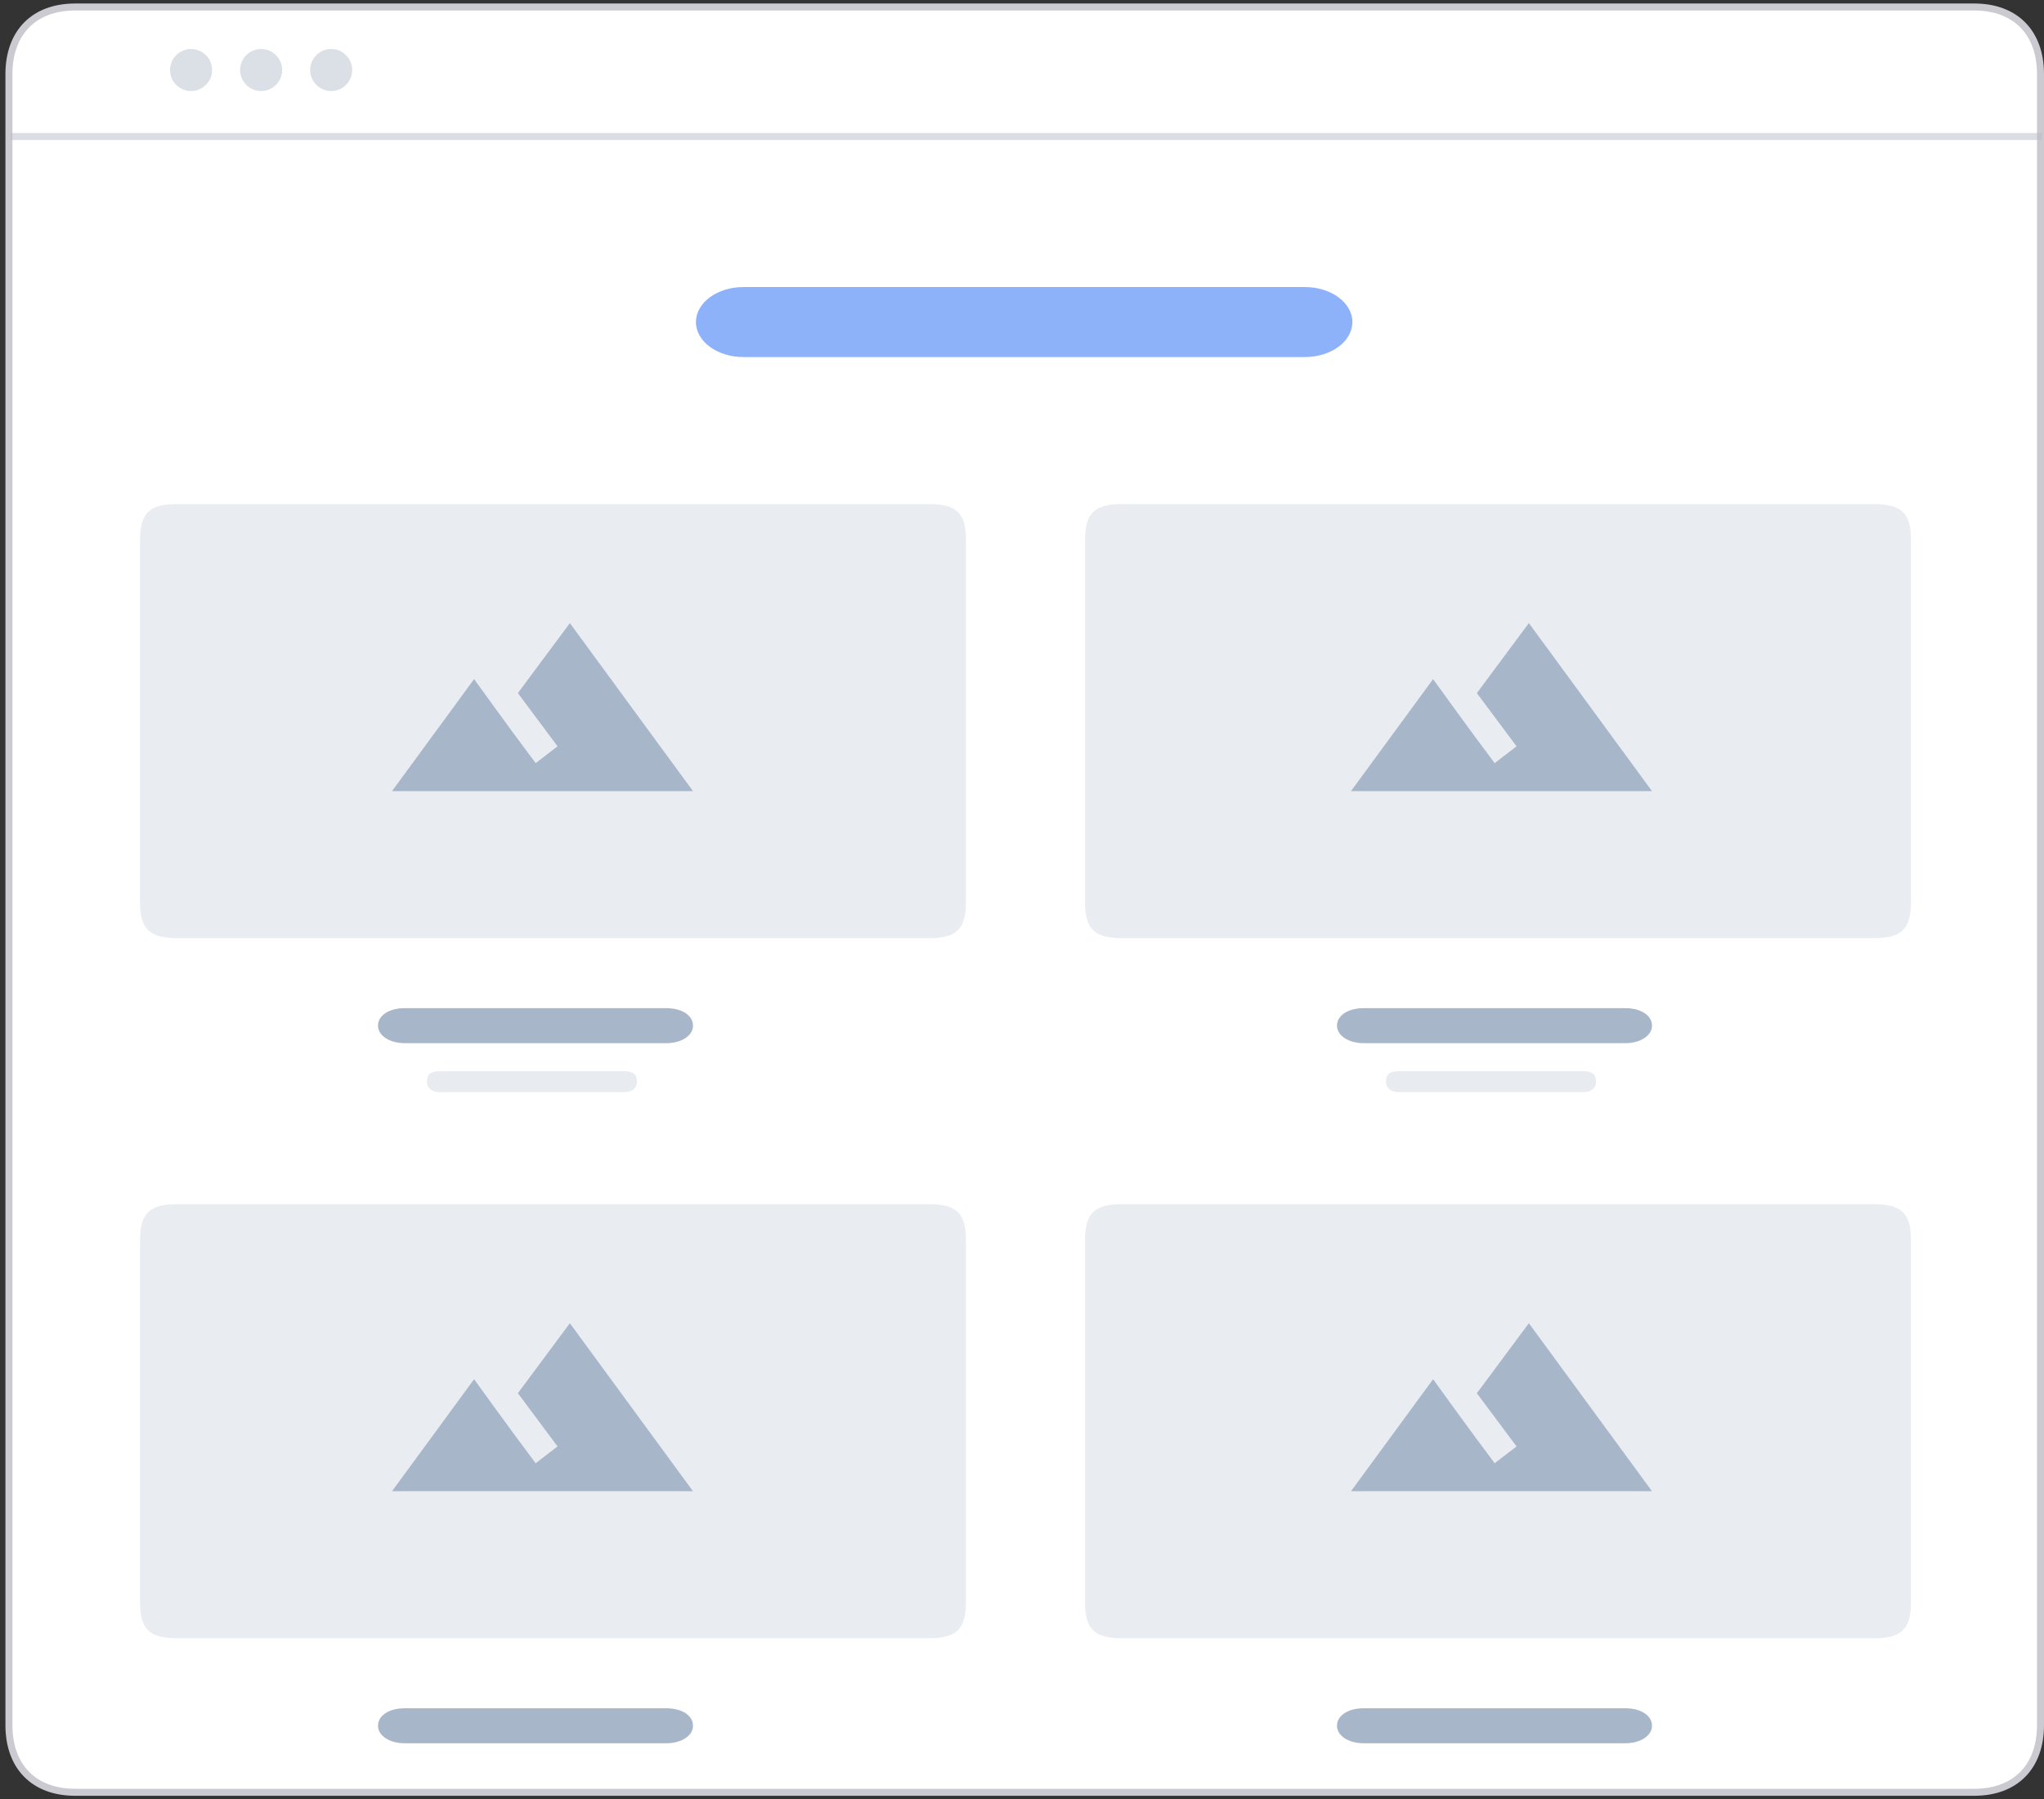 <?xml version="1.0" standalone="no"?>
<!-- Generator: Adobe Fireworks 10, Export SVG Extension by Aaron Beall (http://fireworks.abeall.com) . Version: 0.6.1  -->
<!DOCTYPE svg PUBLIC "-//W3C//DTD SVG 1.1//EN" "http://www.w3.org/Graphics/SVG/1.1/DTD/svg11.dtd">
<svg id="Untitled-Page%201" viewBox="0 0 292 257" style="background-color:#ffffff00" version="1.1"
	xmlns="http://www.w3.org/2000/svg" xmlns:xlink="http://www.w3.org/1999/xlink" xml:space="preserve"
	x="0px" y="0px" width="292px" height="257px"
>
	<rect x="0" y="0" width="292" height="257" fill="#333333" stroke="none"/>
	<g id="Layer%201">
		<g>
			<path d="M 1.275 10.599 C 1.275 4.638 4.862 1 10.739 1 L 282.035 1 C 287.913 1 291.5 4.638 291.5 10.599 L 291.5 246.401 C 291.5 252.363 287.913 256 282.035 256 L 10.739 256 C 4.862 256 1.275 252.363 1.275 246.401 L 1.275 10.599 Z" stroke="#cacad0" stroke-width="1" fill="#ffffff"/>
		</g>
		<g opacity="0.251">
			<path d="M 155 77.183 C 155 73.301 156.331 72 160.303 72 L 267.696 72 C 271.668 72 273 73.301 273 77.183 L 273 128.817 C 273 132.699 271.668 134 267.696 134 L 160.303 134 C 156.331 134 155 132.699 155 128.817 L 155 77.183 Z" fill="#a7b7c9"/>
		</g>
		<path id="Ellipse" d="M 24.293 10 C 24.293 8.343 25.637 7 27.295 7 C 28.954 7 30.298 8.343 30.298 10 C 30.298 11.657 28.954 13 27.295 13 C 25.637 13 24.293 11.657 24.293 10 Z" fill="#dae0e6"/>
		<path id="Ellipse2" d="M 34.301 10 C 34.301 8.343 35.645 7 37.303 7 C 38.961 7 40.306 8.343 40.306 10 C 40.306 11.657 38.961 13 37.303 13 C 35.645 13 34.301 11.657 34.301 10 Z" fill="#dae0e6"/>
		<path id="Ellipse3" d="M 44.309 10 C 44.309 8.343 45.653 7 47.311 7 C 48.969 7 50.313 8.343 50.313 10 C 50.313 11.657 48.969 13 47.311 13 C 45.653 13 44.309 11.657 44.309 10 Z" fill="#dae0e6"/>
		<g opacity="0.251">
			<path d="M 20 77.183 C 20 73.301 21.331 72 25.303 72 L 132.696 72 C 136.668 72 138 73.301 138 77.183 L 138 128.817 C 138 132.699 136.668 134 132.696 134 L 25.303 134 C 21.331 134 20 132.699 20 128.817 L 20 77.183 Z" fill="#a7b7c9"/>
		</g>
		<g>
			<path d="M 54 146.5 C 54 145.034 55.582 144 57.826 144 L 95.174 144 C 97.418 144 99 145.034 99 146.5 L 99 146.5 C 99 147.881 97.418 149 95.174 149 L 57.826 149 C 55.582 149 54 147.881 54 146.5 L 54 146.5 Z" fill="#a7b7c9"/>
		</g>
		<g>
			<path d="M 61 154.5 C 61 153.418 61.543 153 62.947 153 L 89.053 153 C 90.457 153 91 153.418 91 154.5 L 91 154.5 C 91 155.328 90.457 156 89.053 156 L 62.947 156 C 61.543 156 61 155.328 61 154.5 L 61 154.5 Z" fill="#e8ebf0"/>
		</g>
		<path id="Line" opacity="0.502" d="M 1.5 19.5 L 291.725 19.5 " stroke="#b9b9c8" stroke-width="1" fill="none"/>
		<path id="mountain-range" d="M 81.409 89 L 73.982 99 L 79.65 106.6 L 76.523 109 C 73.2 104.6 67.727 97 67.727 97 L 56 113 L 99 113 L 81.409 89 L 81.409 89 Z" fill="#a7b7c9"/>
		<g>
			<path d="M 191 146.5 C 191 145.034 192.582 144 194.826 144 L 232.174 144 C 234.418 144 236 145.034 236 146.5 L 236 146.5 C 236 147.881 234.418 149 232.174 149 L 194.826 149 C 192.582 149 191 147.881 191 146.5 L 191 146.5 Z" fill="#a7b7c9"/>
		</g>
		<g>
			<path d="M 198 154.5 C 198 153.418 198.543 153 199.947 153 L 226.053 153 C 227.457 153 228 153.418 228 154.5 L 228 154.5 C 228 155.328 227.457 156 226.053 156 L 199.947 156 C 198.543 156 198 155.328 198 154.5 L 198 154.5 Z" fill="#e8ebf0"/>
		</g>
		<path id="mountain-range2" d="M 218.409 89 L 210.982 99 L 216.65 106.6 L 213.523 109 C 210.2 104.6 204.727 97 204.727 97 L 193 113 L 236 113 L 218.409 89 L 218.409 89 Z" fill="#a7b7c9"/>
		<g opacity="0.251">
			<path d="M 155 177.183 C 155 173.301 156.331 172 160.303 172 L 267.696 172 C 271.668 172 273 173.301 273 177.183 L 273 228.817 C 273 232.699 271.668 234 267.696 234 L 160.303 234 C 156.331 234 155 232.699 155 228.817 L 155 177.183 Z" fill="#a7b7c9"/>
		</g>
		<g opacity="0.251">
			<path d="M 20 177.183 C 20 173.301 21.331 172 25.303 172 L 132.696 172 C 136.668 172 138 173.301 138 177.183 L 138 228.817 C 138 232.699 136.668 234 132.696 234 L 25.303 234 C 21.331 234 20 232.699 20 228.817 L 20 177.183 Z" fill="#a7b7c9"/>
		</g>
		<g>
			<path d="M 54 246.5 C 54 245.034 55.582 244 57.826 244 L 95.174 244 C 97.418 244 99 245.034 99 246.5 L 99 246.5 C 99 247.881 97.418 249 95.174 249 L 57.826 249 C 55.582 249 54 247.881 54 246.5 L 54 246.5 Z" fill="#a7b7c9"/>
		</g>
		<path id="mountain-range3" d="M 81.409 189 L 73.982 199 L 79.65 206.6 L 76.523 209 C 73.2 204.6 67.727 197 67.727 197 L 56 213 L 99 213 L 81.409 189 L 81.409 189 Z" fill="#a7b7c9"/>
		<g>
			<path d="M 191 246.5 C 191 245.034 192.582 244 194.826 244 L 232.174 244 C 234.418 244 236 245.034 236 246.5 L 236 246.5 C 236 247.881 234.418 249 232.174 249 L 194.826 249 C 192.582 249 191 247.881 191 246.5 L 191 246.5 Z" fill="#a7b7c9"/>
		</g>
		<path id="mountain-range4" d="M 218.409 189 L 210.982 199 L 216.65 206.6 L 213.523 209 C 210.2 204.6 204.727 197 204.727 197 L 193 213 L 236 213 L 218.409 189 L 218.409 189 Z" fill="#a7b7c9"/>
		<g>
			<path d="M 99.419 46 C 99.419 43.239 102.456 41 106.202 41 L 186.416 41 C 190.162 41 193.199 43.239 193.199 46 L 193.199 46 C 193.199 48.761 190.162 51 186.416 51 L 106.202 51 C 102.456 51 99.419 48.761 99.419 46 L 99.419 46 Z" fill="#8eb2fa"/>
		</g>
	</g>
</svg>